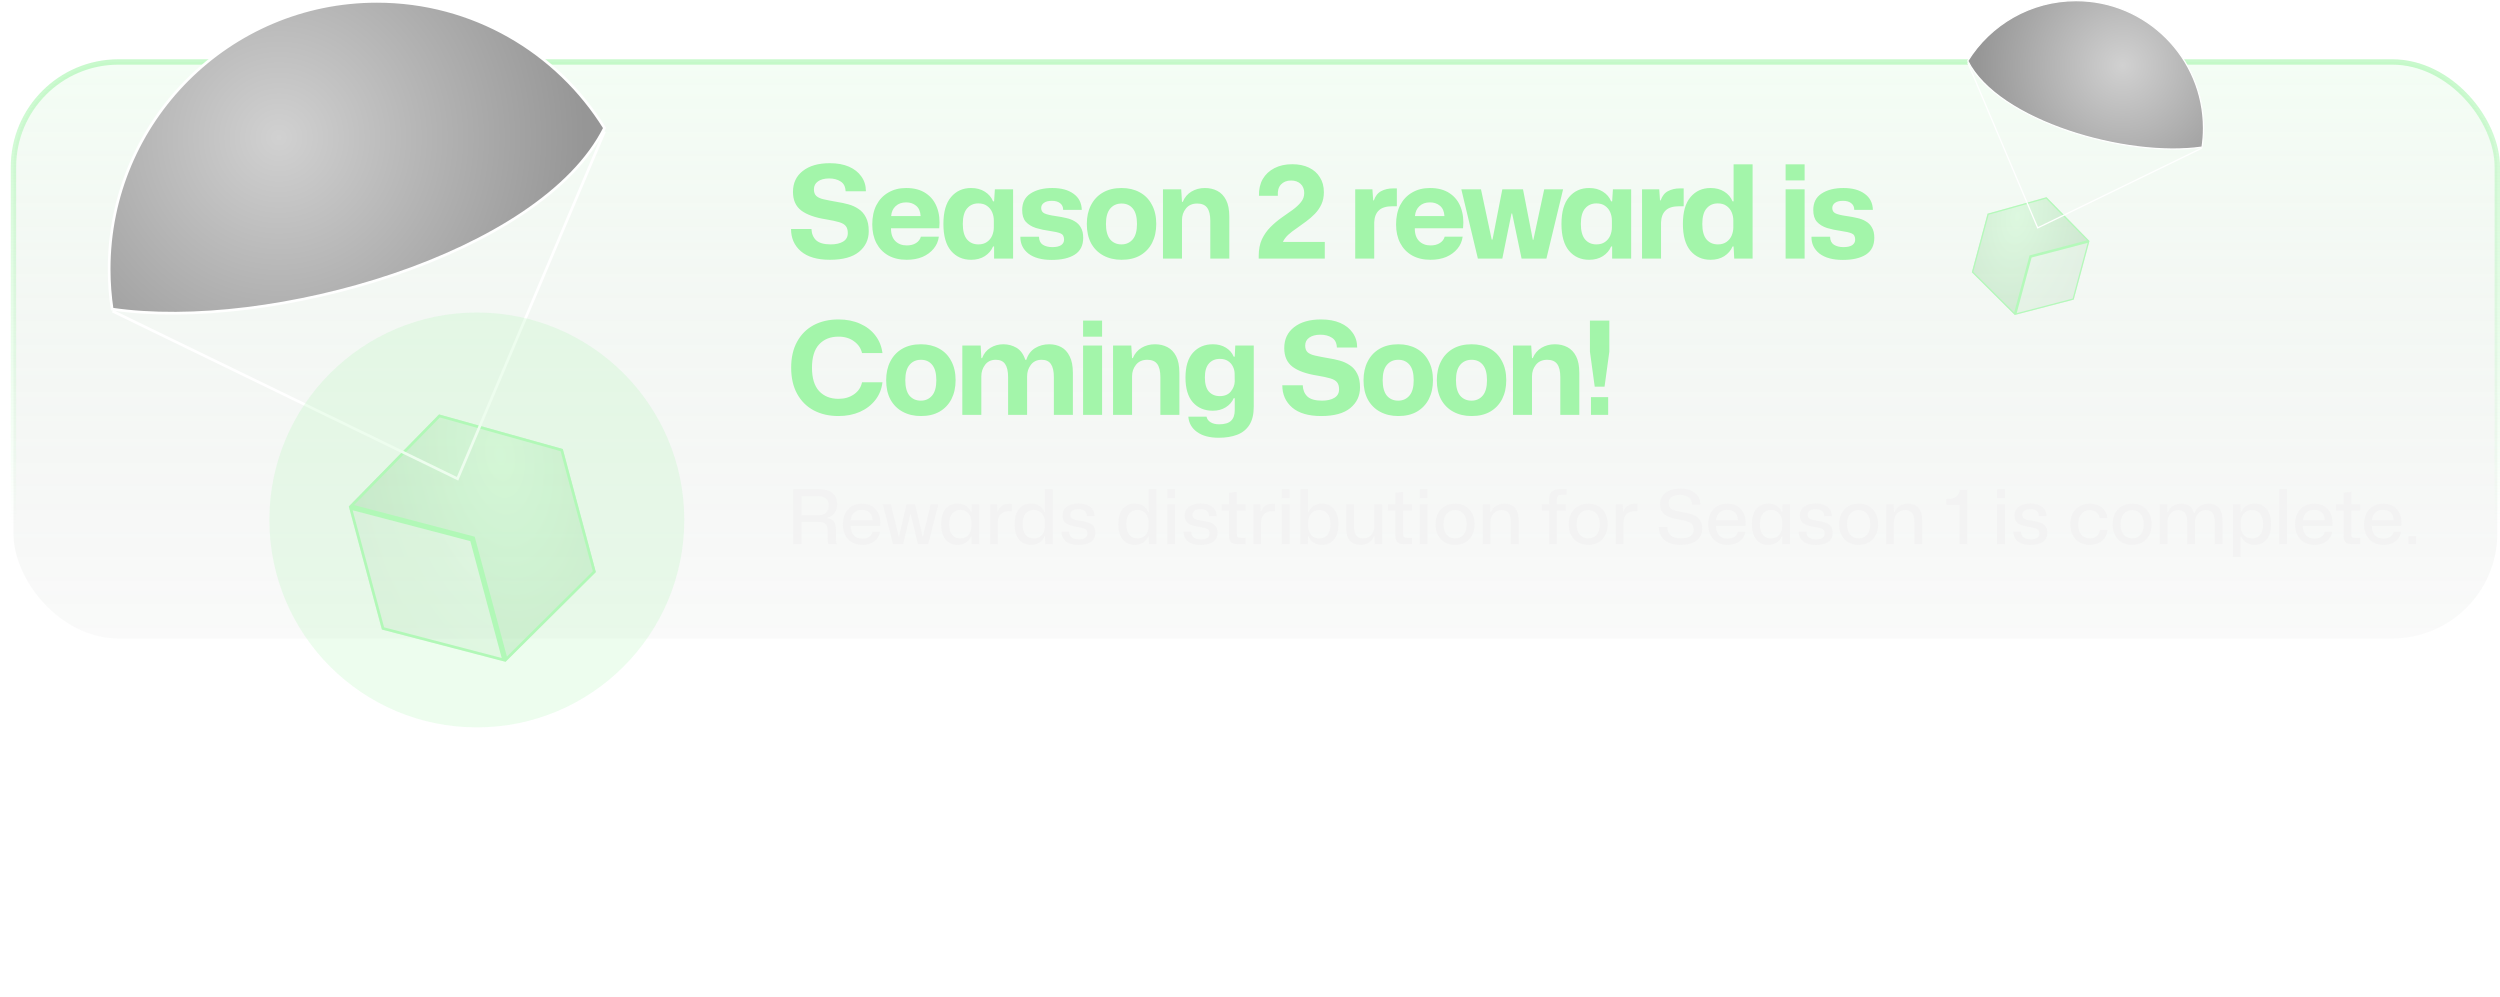 <svg width="464" height="185" viewBox="0 0 464 185" fill="none" xmlns="http://www.w3.org/2000/svg">
<rect opacity="0.6" x="2.5" y="11.5" width="461" height="107" rx="19.5" fill="url(#paint0_linear_29425_2972)" fill-opacity="0.2" stroke="url(#paint1_linear_29425_2972)"/>
<path d="M20.258 49.948C20.258 52.47 20.446 54.948 20.809 57.37C35.412 59.525 55.309 57.016 73.044 51.01C81.946 47.995 90.294 44.102 97.146 39.484C103.953 34.896 109.27 29.603 112.2 23.757C103.433 9.645 87.791 0.25 69.956 0.25C42.509 0.25 20.258 22.5 20.258 49.948Z" fill="url(#paint2_radial_29425_2972)" stroke="white" stroke-width="0.5"/>
<path fill-rule="evenodd" clip-rule="evenodd" d="M104.451 83.339L110.586 106.175L93.823 122.827L87.697 100.021L64.747 94.006L81.49 76.919L104.451 83.339Z" fill="url(#paint3_radial_29425_2972)" fill-opacity="0.27"/>
<path d="M70.882 116.842L64.747 94.006L87.697 100.021L93.823 122.827L70.882 116.842Z" fill="url(#paint4_radial_29425_2972)" fill-opacity="0.12"/>
<path d="M81.565 77.2L65.227 93.873L87.76 99.779L87.9 99.816L87.938 99.956L93.953 122.346L110.307 106.1L104.247 83.541L81.565 77.2ZM71.086 116.637L93.471 122.476L87.493 100.226L65.1 94.357L71.086 116.637Z" stroke="#B4F9BA" stroke-width="0.5"/>
<path d="M112.215 24.391L84.922 88.858L20.883 57.744" stroke="white" stroke-width="0.5"/>
<path d="M154.04 48.216C151.672 48.216 149.872 47.688 148.64 46.632C147.424 45.576 146.816 44.2 146.816 42.504H150.608C150.64 43.368 150.928 44.064 151.472 44.592C152.032 45.104 152.936 45.36 154.184 45.36C155.144 45.36 155.912 45.184 156.488 44.832C157.064 44.48 157.352 43.96 157.352 43.272C157.352 42.712 157.232 42.28 156.992 41.976C156.752 41.656 156.336 41.408 155.744 41.232C155.152 41.056 154.328 40.88 153.272 40.704C151.256 40.384 149.736 39.84 148.712 39.072C147.688 38.288 147.176 37.136 147.176 35.616C147.176 33.968 147.784 32.672 149 31.728C150.216 30.768 151.888 30.288 154.016 30.288C155.392 30.288 156.576 30.504 157.568 30.936C158.56 31.368 159.328 31.976 159.872 32.76C160.432 33.544 160.712 34.456 160.712 35.496H156.944C156.912 34.648 156.6 34.04 156.008 33.672C155.432 33.304 154.728 33.12 153.896 33.12C153.016 33.12 152.32 33.304 151.808 33.672C151.312 34.024 151.064 34.512 151.064 35.136C151.064 35.68 151.208 36.088 151.496 36.36C151.784 36.632 152.232 36.84 152.84 36.984C153.464 37.128 154.28 37.288 155.288 37.464C156.024 37.576 156.744 37.728 157.448 37.92C158.152 38.112 158.784 38.4 159.344 38.784C159.92 39.152 160.376 39.672 160.712 40.344C161.064 41 161.24 41.856 161.24 42.912C161.24 44.48 160.632 45.76 159.416 46.752C158.216 47.728 156.424 48.216 154.04 48.216ZM168.3 48.216C166.956 48.216 165.804 47.944 164.844 47.4C163.9 46.856 163.172 46.096 162.66 45.12C162.148 44.128 161.892 42.976 161.892 41.664C161.892 40.272 162.148 39.072 162.66 38.064C163.188 37.056 163.924 36.28 164.868 35.736C165.812 35.176 166.916 34.896 168.18 34.896C169.668 34.896 170.892 35.224 171.852 35.88C172.812 36.52 173.5 37.408 173.916 38.544C174.332 39.664 174.468 40.936 174.324 42.36H165.372C165.356 43.384 165.62 44.176 166.164 44.736C166.708 45.28 167.42 45.552 168.3 45.552C168.972 45.552 169.54 45.408 170.004 45.12C170.484 44.816 170.788 44.416 170.916 43.92H174.252C174.14 44.784 173.812 45.536 173.268 46.176C172.74 46.816 172.052 47.32 171.204 47.688C170.356 48.04 169.388 48.216 168.3 48.216ZM168.18 37.56C167.38 37.56 166.732 37.792 166.236 38.256C165.74 38.704 165.46 39.32 165.396 40.104H170.868C170.82 39.24 170.54 38.6 170.028 38.184C169.532 37.768 168.916 37.56 168.18 37.56ZM180.232 48.216C178.696 48.216 177.456 47.664 176.512 46.56C175.568 45.44 175.096 43.776 175.096 41.568C175.096 39.344 175.568 37.68 176.512 36.576C177.456 35.456 178.696 34.896 180.232 34.896C181.224 34.896 182.072 35.12 182.776 35.568C183.496 36.016 184.008 36.616 184.312 37.368H184.504L184.648 35.136H188.032V48H184.504V45.744H184.312C184.008 46.48 183.496 47.08 182.776 47.544C182.072 47.992 181.224 48.216 180.232 48.216ZM181.576 45.36C182.232 45.36 182.768 45.208 183.184 44.904C183.616 44.6 183.936 44.208 184.144 43.728C184.352 43.232 184.456 42.712 184.456 42.168V40.944C184.456 40.384 184.352 39.864 184.144 39.384C183.936 38.904 183.616 38.512 183.184 38.208C182.768 37.904 182.232 37.752 181.576 37.752C180.712 37.752 180.016 38.064 179.488 38.688C178.96 39.296 178.696 40.256 178.696 41.568C178.696 42.864 178.96 43.824 179.488 44.448C180.016 45.056 180.712 45.36 181.576 45.36ZM195.211 48.24C193.339 48.24 191.891 47.848 190.867 47.064C189.859 46.264 189.363 45.224 189.379 43.944H192.835C192.851 44.632 193.091 45.128 193.555 45.432C194.035 45.72 194.619 45.864 195.307 45.864C196.027 45.864 196.571 45.744 196.939 45.504C197.307 45.248 197.491 44.904 197.491 44.472C197.491 43.88 197.275 43.496 196.843 43.32C196.427 43.144 195.763 42.992 194.851 42.864C193.907 42.736 193.043 42.552 192.259 42.312C191.475 42.056 190.851 41.672 190.387 41.16C189.939 40.648 189.715 39.92 189.715 38.976C189.715 37.616 190.227 36.6 191.251 35.928C192.291 35.24 193.651 34.896 195.331 34.896C196.979 34.896 198.291 35.256 199.267 35.976C200.243 36.68 200.747 37.672 200.779 38.952H197.323C197.323 38.408 197.131 37.992 196.747 37.704C196.379 37.416 195.875 37.272 195.235 37.272C194.579 37.272 194.083 37.4 193.747 37.656C193.411 37.896 193.243 38.216 193.243 38.616C193.243 39.096 193.459 39.432 193.891 39.624C194.323 39.816 195.011 39.976 195.955 40.104C196.627 40.2 197.267 40.32 197.875 40.464C198.483 40.592 199.019 40.8 199.483 41.088C199.963 41.36 200.339 41.744 200.611 42.24C200.899 42.72 201.043 43.352 201.043 44.136C201.043 45.544 200.523 46.584 199.483 47.256C198.443 47.912 197.019 48.24 195.211 48.24ZM208.169 48.216C206.889 48.216 205.761 47.952 204.785 47.424C203.809 46.896 203.049 46.136 202.505 45.144C201.977 44.152 201.713 42.96 201.713 41.568C201.713 40.24 201.969 39.08 202.481 38.088C202.993 37.08 203.729 36.296 204.689 35.736C205.649 35.176 206.809 34.896 208.169 34.896C209.449 34.896 210.569 35.16 211.529 35.688C212.505 36.216 213.257 36.984 213.785 37.992C214.329 38.984 214.601 40.176 214.601 41.568C214.601 42.896 214.345 44.064 213.833 45.072C213.321 46.064 212.585 46.84 211.625 47.4C210.681 47.944 209.529 48.216 208.169 48.216ZM208.145 45.36C209.009 45.36 209.705 45.048 210.233 44.424C210.761 43.8 211.025 42.848 211.025 41.568C211.025 40.288 210.769 39.336 210.257 38.712C209.745 38.088 209.049 37.776 208.169 37.776C207.289 37.776 206.585 38.088 206.057 38.712C205.529 39.336 205.265 40.288 205.265 41.568C205.265 42.832 205.521 43.784 206.033 44.424C206.561 45.048 207.265 45.36 208.145 45.36ZM215.848 48V35.136H219.232L219.376 37.464H219.52C219.872 36.616 220.416 35.976 221.152 35.544C221.888 35.112 222.712 34.896 223.624 34.896C224.488 34.896 225.256 35.072 225.928 35.424C226.616 35.776 227.16 36.344 227.56 37.128C227.96 37.896 228.16 38.928 228.16 40.224V48H224.632V40.992C224.632 39.904 224.44 39.096 224.056 38.568C223.672 38.04 223.056 37.776 222.208 37.776C221.296 37.776 220.592 38.088 220.096 38.712C219.616 39.32 219.376 40.032 219.376 40.848V48H215.848ZM233.616 48V47.496C233.616 46.296 233.816 45.264 234.216 44.4C234.632 43.536 235.16 42.784 235.8 42.144C236.44 41.504 237.12 40.928 237.84 40.416C238.56 39.904 239.24 39.424 239.88 38.976C240.52 38.512 241.04 38.032 241.44 37.536C241.856 37.04 242.064 36.472 242.064 35.832C242.064 35.112 241.84 34.544 241.392 34.128C240.944 33.712 240.352 33.504 239.616 33.504C238.832 33.504 238.208 33.752 237.744 34.248C237.296 34.728 237.104 35.424 237.168 36.336H233.664C233.632 35.152 233.864 34.12 234.36 33.24C234.872 32.36 235.6 31.68 236.544 31.2C237.488 30.72 238.584 30.48 239.832 30.48C241.016 30.48 242.048 30.688 242.928 31.104C243.808 31.52 244.488 32.12 244.968 32.904C245.464 33.672 245.712 34.592 245.712 35.664C245.712 36.512 245.56 37.264 245.256 37.92C244.952 38.576 244.544 39.168 244.032 39.696C243.536 40.208 242.992 40.68 242.4 41.112C241.824 41.544 241.248 41.96 240.672 42.36C240.096 42.744 239.576 43.144 239.112 43.56C238.664 43.976 238.328 44.424 238.104 44.904H245.88V48H233.616ZM251.528 48V35.136H254.72L254.864 37.2H254.984C255.272 36.368 255.728 35.792 256.352 35.472C256.992 35.136 257.72 34.968 258.536 34.968H259.256V38.28H258.464C257.28 38.28 256.424 38.544 255.896 39.072C255.368 39.584 255.088 40.32 255.056 41.28V48H251.528ZM265.519 48.216C264.175 48.216 263.023 47.944 262.063 47.4C261.119 46.856 260.391 46.096 259.879 45.12C259.367 44.128 259.111 42.976 259.111 41.664C259.111 40.272 259.367 39.072 259.879 38.064C260.407 37.056 261.143 36.28 262.087 35.736C263.031 35.176 264.135 34.896 265.399 34.896C266.887 34.896 268.111 35.224 269.071 35.88C270.031 36.52 270.719 37.408 271.135 38.544C271.551 39.664 271.687 40.936 271.543 42.36H262.591C262.575 43.384 262.839 44.176 263.383 44.736C263.927 45.28 264.639 45.552 265.519 45.552C266.191 45.552 266.759 45.408 267.223 45.12C267.703 44.816 268.007 44.416 268.135 43.92H271.471C271.359 44.784 271.031 45.536 270.487 46.176C269.959 46.816 269.271 47.32 268.423 47.688C267.575 48.04 266.607 48.216 265.519 48.216ZM265.399 37.56C264.599 37.56 263.951 37.792 263.455 38.256C262.959 38.704 262.679 39.32 262.615 40.104H268.087C268.039 39.24 267.759 38.6 267.247 38.184C266.751 37.768 266.135 37.56 265.399 37.56ZM274.294 48L271.222 35.136H274.87L276.862 44.472H277.006L278.83 35.136H282.67L284.494 44.52H284.59L286.606 35.136H290.11L287.014 48H282.406L280.654 39.624H280.534L278.83 48H274.294ZM294.943 48.216C293.407 48.216 292.167 47.664 291.223 46.56C290.279 45.44 289.807 43.776 289.807 41.568C289.807 39.344 290.279 37.68 291.223 36.576C292.167 35.456 293.407 34.896 294.943 34.896C295.935 34.896 296.783 35.12 297.487 35.568C298.207 36.016 298.719 36.616 299.023 37.368H299.215L299.359 35.136H302.743V48H299.215V45.744H299.023C298.719 46.48 298.207 47.08 297.487 47.544C296.783 47.992 295.935 48.216 294.943 48.216ZM296.287 45.36C296.943 45.36 297.479 45.208 297.895 44.904C298.327 44.6 298.647 44.208 298.855 43.728C299.063 43.232 299.167 42.712 299.167 42.168V40.944C299.167 40.384 299.063 39.864 298.855 39.384C298.647 38.904 298.327 38.512 297.895 38.208C297.479 37.904 296.943 37.752 296.287 37.752C295.423 37.752 294.727 38.064 294.199 38.688C293.671 39.296 293.407 40.256 293.407 41.568C293.407 42.864 293.671 43.824 294.199 44.448C294.727 45.056 295.423 45.36 296.287 45.36ZM304.762 48V35.136H307.954L308.098 37.2H308.218C308.506 36.368 308.962 35.792 309.586 35.472C310.226 35.136 310.954 34.968 311.77 34.968H312.49V38.28H311.698C310.514 38.28 309.658 38.544 309.13 39.072C308.602 39.584 308.322 40.32 308.29 41.28V48H304.762ZM317.482 48.216C315.946 48.216 314.706 47.664 313.762 46.56C312.818 45.44 312.346 43.776 312.346 41.568C312.346 39.344 312.818 37.68 313.762 36.576C314.706 35.456 315.946 34.896 317.482 34.896C318.474 34.896 319.322 35.12 320.026 35.568C320.746 36.016 321.258 36.616 321.562 37.368H321.754V30.504H325.282V48H321.874L321.754 45.744H321.562C321.258 46.48 320.746 47.08 320.026 47.544C319.322 47.992 318.474 48.216 317.482 48.216ZM318.826 45.36C319.482 45.36 320.018 45.208 320.434 44.904C320.866 44.6 321.186 44.208 321.394 43.728C321.602 43.232 321.706 42.712 321.706 42.168V40.944C321.706 40.384 321.602 39.864 321.394 39.384C321.186 38.904 320.866 38.512 320.434 38.208C320.018 37.904 319.482 37.752 318.826 37.752C317.962 37.752 317.266 38.064 316.738 38.688C316.21 39.296 315.946 40.256 315.946 41.568C315.946 42.864 316.21 43.824 316.738 44.448C317.266 45.056 317.962 45.36 318.826 45.36ZM331.41 33.48V30.504H334.938V33.48H331.41ZM331.41 48V35.136H334.938V48H331.41ZM342.039 48.24C340.167 48.24 338.719 47.848 337.695 47.064C336.687 46.264 336.191 45.224 336.207 43.944H339.663C339.679 44.632 339.919 45.128 340.383 45.432C340.863 45.72 341.447 45.864 342.135 45.864C342.855 45.864 343.399 45.744 343.767 45.504C344.135 45.248 344.319 44.904 344.319 44.472C344.319 43.88 344.103 43.496 343.671 43.32C343.255 43.144 342.591 42.992 341.679 42.864C340.735 42.736 339.871 42.552 339.087 42.312C338.303 42.056 337.679 41.672 337.215 41.16C336.767 40.648 336.543 39.92 336.543 38.976C336.543 37.616 337.055 36.6 338.079 35.928C339.119 35.24 340.479 34.896 342.159 34.896C343.807 34.896 345.119 35.256 346.095 35.976C347.071 36.68 347.575 37.672 347.607 38.952H344.151C344.151 38.408 343.959 37.992 343.575 37.704C343.207 37.416 342.703 37.272 342.063 37.272C341.407 37.272 340.911 37.4 340.575 37.656C340.239 37.896 340.071 38.216 340.071 38.616C340.071 39.096 340.287 39.432 340.719 39.624C341.151 39.816 341.839 39.976 342.783 40.104C343.455 40.2 344.095 40.32 344.703 40.464C345.311 40.592 345.847 40.8 346.311 41.088C346.791 41.36 347.167 41.744 347.439 42.24C347.727 42.72 347.871 43.352 347.871 44.136C347.871 45.544 347.351 46.584 346.311 47.256C345.271 47.912 343.847 48.24 342.039 48.24ZM155.624 77.216C153.88 77.216 152.344 76.864 151.016 76.16C149.704 75.456 148.68 74.432 147.944 73.088C147.208 71.744 146.84 70.128 146.84 68.24C146.84 66.352 147.208 64.744 147.944 63.416C148.68 62.072 149.704 61.048 151.016 60.344C152.344 59.64 153.88 59.288 155.624 59.288C157.128 59.288 158.464 59.552 159.632 60.08C160.8 60.592 161.744 61.32 162.464 62.264C163.184 63.192 163.624 64.28 163.784 65.528H159.992C159.784 64.632 159.288 63.904 158.504 63.344C157.736 62.768 156.776 62.48 155.624 62.48C154.12 62.48 152.92 62.96 152.024 63.92C151.144 64.88 150.704 66.32 150.704 68.24C150.704 70.176 151.144 71.624 152.024 72.584C152.92 73.544 154.12 74.024 155.624 74.024C156.744 74.024 157.704 73.744 158.504 73.184C159.304 72.624 159.8 71.88 159.992 70.952H163.784C163.64 72.2 163.2 73.296 162.464 74.24C161.728 75.184 160.768 75.92 159.584 76.448C158.416 76.96 157.096 77.216 155.624 77.216ZM170.927 77.216C169.647 77.216 168.519 76.952 167.543 76.424C166.567 75.896 165.807 75.136 165.263 74.144C164.735 73.152 164.471 71.96 164.471 70.568C164.471 69.24 164.727 68.08 165.239 67.088C165.751 66.08 166.487 65.296 167.447 64.736C168.407 64.176 169.567 63.896 170.927 63.896C172.207 63.896 173.327 64.16 174.287 64.688C175.263 65.216 176.015 65.984 176.543 66.992C177.087 67.984 177.359 69.176 177.359 70.568C177.359 71.896 177.103 73.064 176.591 74.072C176.079 75.064 175.343 75.84 174.383 76.4C173.439 76.944 172.287 77.216 170.927 77.216ZM170.903 74.36C171.767 74.36 172.463 74.048 172.991 73.424C173.519 72.8 173.783 71.848 173.783 70.568C173.783 69.288 173.527 68.336 173.015 67.712C172.503 67.088 171.807 66.776 170.927 66.776C170.047 66.776 169.343 67.088 168.815 67.712C168.287 68.336 168.023 69.288 168.023 70.568C168.023 71.832 168.279 72.784 168.791 73.424C169.319 74.048 170.023 74.36 170.903 74.36ZM178.606 77V64.136H182.014L182.134 66.464H182.278C182.598 65.616 183.118 64.976 183.838 64.544C184.558 64.112 185.35 63.896 186.214 63.896C187.11 63.896 187.926 64.112 188.662 64.544C189.398 64.976 189.942 65.72 190.294 66.776H190.486C190.79 65.816 191.326 65.096 192.094 64.616C192.878 64.136 193.758 63.896 194.734 63.896C195.566 63.896 196.31 64.072 196.966 64.424C197.622 64.776 198.142 65.344 198.526 66.128C198.926 66.896 199.126 67.928 199.126 69.224V77H195.598V69.992C195.598 68.904 195.414 68.096 195.046 67.568C194.694 67.04 194.118 66.776 193.318 66.776C192.47 66.776 191.806 67.088 191.326 67.712C190.862 68.32 190.63 69.032 190.63 69.848V77H187.102V69.992C187.102 68.904 186.918 68.096 186.55 67.568C186.198 67.04 185.622 66.776 184.822 66.776C183.958 66.776 183.294 67.088 182.83 67.712C182.366 68.32 182.134 69.032 182.134 69.848V77H178.606ZM201.02 62.48V59.504H204.548V62.48H201.02ZM201.02 77V64.136H204.548V77H201.02ZM206.582 77V64.136H209.966L210.11 66.464H210.254C210.606 65.616 211.15 64.976 211.886 64.544C212.622 64.112 213.446 63.896 214.358 63.896C215.222 63.896 215.99 64.072 216.662 64.424C217.35 64.776 217.894 65.344 218.294 66.128C218.694 66.896 218.894 67.928 218.894 69.224V77H215.366V69.992C215.366 68.904 215.174 68.096 214.79 67.568C214.406 67.04 213.79 66.776 212.942 66.776C212.03 66.776 211.326 67.088 210.83 67.712C210.35 68.32 210.11 69.032 210.11 69.848V77H206.582ZM226.193 81.248C224.497 81.248 223.153 80.888 222.161 80.168C221.185 79.464 220.649 78.52 220.553 77.336H223.937C224.017 77.768 224.265 78.112 224.681 78.368C225.097 78.624 225.625 78.752 226.265 78.752C227.305 78.752 228.049 78.528 228.497 78.08C228.945 77.648 229.169 76.992 229.169 76.112V73.904H228.977C228.689 74.592 228.201 75.152 227.513 75.584C226.825 76.016 226.017 76.232 225.089 76.232C223.553 76.232 222.321 75.712 221.393 74.672C220.481 73.632 220.025 72.096 220.025 70.064C220.025 68.032 220.489 66.496 221.417 65.456C222.361 64.416 223.593 63.896 225.113 63.896C226.041 63.896 226.841 64.104 227.513 64.52C228.201 64.936 228.689 65.496 228.977 66.2H229.169L229.265 64.136H232.697V75.464C232.697 76.888 232.425 78.024 231.881 78.872C231.337 79.72 230.577 80.328 229.601 80.696C228.625 81.064 227.489 81.248 226.193 81.248ZM226.385 73.52C227.281 73.52 227.961 73.24 228.425 72.68C228.889 72.12 229.137 71.496 229.169 70.808L229.145 69.272C229.129 68.824 229.017 68.4 228.809 68C228.601 67.584 228.297 67.248 227.897 66.992C227.497 66.736 227.001 66.608 226.409 66.608C225.561 66.608 224.881 66.896 224.369 67.472C223.873 68.032 223.625 68.896 223.625 70.064C223.625 71.232 223.873 72.104 224.369 72.68C224.881 73.24 225.553 73.52 226.385 73.52ZM245.22 77.216C242.852 77.216 241.052 76.688 239.82 75.632C238.604 74.576 237.996 73.2 237.996 71.504H241.788C241.82 72.368 242.108 73.064 242.652 73.592C243.212 74.104 244.116 74.36 245.364 74.36C246.324 74.36 247.092 74.184 247.668 73.832C248.244 73.48 248.532 72.96 248.532 72.272C248.532 71.712 248.412 71.28 248.172 70.976C247.932 70.656 247.516 70.408 246.924 70.232C246.332 70.056 245.508 69.88 244.452 69.704C242.436 69.384 240.916 68.84 239.892 68.072C238.868 67.288 238.356 66.136 238.356 64.616C238.356 62.968 238.964 61.672 240.18 60.728C241.396 59.768 243.068 59.288 245.196 59.288C246.572 59.288 247.756 59.504 248.748 59.936C249.74 60.368 250.508 60.976 251.052 61.76C251.612 62.544 251.892 63.456 251.892 64.496H248.124C248.092 63.648 247.78 63.04 247.188 62.672C246.612 62.304 245.908 62.12 245.076 62.12C244.196 62.12 243.5 62.304 242.988 62.672C242.492 63.024 242.244 63.512 242.244 64.136C242.244 64.68 242.388 65.088 242.676 65.36C242.964 65.632 243.412 65.84 244.02 65.984C244.644 66.128 245.46 66.288 246.468 66.464C247.204 66.576 247.924 66.728 248.628 66.92C249.332 67.112 249.964 67.4 250.524 67.784C251.1 68.152 251.556 68.672 251.892 69.344C252.244 70 252.42 70.856 252.42 71.912C252.42 73.48 251.812 74.76 250.596 75.752C249.396 76.728 247.604 77.216 245.22 77.216ZM259.528 77.216C258.248 77.216 257.12 76.952 256.144 76.424C255.168 75.896 254.408 75.136 253.864 74.144C253.336 73.152 253.072 71.96 253.072 70.568C253.072 69.24 253.328 68.08 253.84 67.088C254.352 66.08 255.088 65.296 256.048 64.736C257.008 64.176 258.168 63.896 259.528 63.896C260.808 63.896 261.928 64.16 262.888 64.688C263.864 65.216 264.616 65.984 265.144 66.992C265.688 67.984 265.96 69.176 265.96 70.568C265.96 71.896 265.704 73.064 265.192 74.072C264.68 75.064 263.944 75.84 262.984 76.4C262.04 76.944 260.888 77.216 259.528 77.216ZM259.504 74.36C260.368 74.36 261.064 74.048 261.592 73.424C262.12 72.8 262.384 71.848 262.384 70.568C262.384 69.288 262.128 68.336 261.616 67.712C261.104 67.088 260.408 66.776 259.528 66.776C258.648 66.776 257.944 67.088 257.416 67.712C256.888 68.336 256.624 69.288 256.624 70.568C256.624 71.832 256.88 72.784 257.392 73.424C257.92 74.048 258.624 74.36 259.504 74.36ZM273.13 77.216C271.85 77.216 270.722 76.952 269.746 76.424C268.77 75.896 268.01 75.136 267.466 74.144C266.938 73.152 266.674 71.96 266.674 70.568C266.674 69.24 266.93 68.08 267.442 67.088C267.954 66.08 268.69 65.296 269.65 64.736C270.61 64.176 271.77 63.896 273.13 63.896C274.41 63.896 275.53 64.16 276.49 64.688C277.466 65.216 278.218 65.984 278.746 66.992C279.29 67.984 279.562 69.176 279.562 70.568C279.562 71.896 279.306 73.064 278.794 74.072C278.282 75.064 277.546 75.84 276.586 76.4C275.642 76.944 274.49 77.216 273.13 77.216ZM273.106 74.36C273.97 74.36 274.666 74.048 275.194 73.424C275.722 72.8 275.986 71.848 275.986 70.568C275.986 69.288 275.73 68.336 275.218 67.712C274.706 67.088 274.01 66.776 273.13 66.776C272.25 66.776 271.546 67.088 271.018 67.712C270.49 68.336 270.226 69.288 270.226 70.568C270.226 71.832 270.482 72.784 270.994 73.424C271.522 74.048 272.226 74.36 273.106 74.36ZM280.809 77V64.136H284.193L284.337 66.464H284.481C284.833 65.616 285.377 64.976 286.113 64.544C286.849 64.112 287.673 63.896 288.585 63.896C289.449 63.896 290.217 64.072 290.889 64.424C291.577 64.776 292.121 65.344 292.521 66.128C292.921 66.896 293.121 67.928 293.121 69.224V77H289.593V69.992C289.593 68.904 289.401 68.096 289.017 67.568C288.633 67.04 288.017 66.776 287.169 66.776C286.257 66.776 285.553 67.088 285.057 67.712C284.577 68.32 284.337 69.032 284.337 69.848V77H280.809ZM295.98 71.768L295.092 65.264V59.504H298.692V65.264L297.804 71.768H295.98ZM295.284 77V73.712H298.476V77H295.284Z" fill="#A3F5AA"/>
<path d="M147.232 101V90.794H151.992C153.112 90.794 153.957 91.037 154.526 91.522C155.095 92.007 155.38 92.703 155.38 93.608C155.38 94.224 155.221 94.751 154.904 95.19C154.596 95.619 154.153 95.913 153.574 96.072V96.17C154.125 96.263 154.521 96.478 154.764 96.814C155.016 97.15 155.142 97.607 155.142 98.186V99.894C155.142 100.071 155.147 100.253 155.156 100.44C155.175 100.627 155.226 100.813 155.31 101H153.77C153.705 100.869 153.663 100.706 153.644 100.51C153.625 100.314 153.616 100.099 153.616 99.866V98.452C153.616 97.929 153.49 97.537 153.238 97.276C152.995 97.005 152.515 96.87 151.796 96.87H148.758V101H147.232ZM148.758 95.638H151.782C152.51 95.638 153.028 95.465 153.336 95.12C153.653 94.775 153.812 94.336 153.812 93.804C153.812 93.197 153.625 92.759 153.252 92.488C152.879 92.217 152.389 92.082 151.782 92.082H148.758V95.638ZM160.027 101.126C159.29 101.126 158.651 100.967 158.109 100.65C157.577 100.333 157.167 99.889 156.877 99.32C156.588 98.751 156.443 98.088 156.443 97.332C156.443 96.548 156.583 95.871 156.863 95.302C157.153 94.723 157.563 94.275 158.095 93.958C158.627 93.641 159.253 93.482 159.971 93.482C160.783 93.482 161.451 93.664 161.973 94.028C162.505 94.383 162.888 94.873 163.121 95.498C163.355 96.114 163.434 96.809 163.359 97.584H157.871C157.89 98.349 158.091 98.942 158.473 99.362C158.865 99.773 159.383 99.978 160.027 99.978C160.522 99.978 160.942 99.866 161.287 99.642C161.633 99.409 161.852 99.101 161.945 98.718H163.317C163.252 99.203 163.07 99.628 162.771 99.992C162.473 100.347 162.085 100.627 161.609 100.832C161.143 101.028 160.615 101.126 160.027 101.126ZM159.957 94.616C159.379 94.616 158.903 94.789 158.529 95.134C158.165 95.479 157.955 95.955 157.899 96.562H161.945C161.927 95.881 161.726 95.386 161.343 95.078C160.97 94.77 160.508 94.616 159.957 94.616ZM165.747 101L163.857 93.594H165.341L166.797 99.558H166.867L168.239 93.594H169.835L171.249 99.572H171.291L172.747 93.594H174.161L172.271 101H170.381L169.009 95.428H168.953L167.623 101H165.747ZM177.706 101.126C176.8 101.126 176.068 100.799 175.508 100.146C174.957 99.483 174.682 98.531 174.682 97.29C174.682 96.049 174.957 95.101 175.508 94.448C176.068 93.795 176.8 93.468 177.706 93.468C178.331 93.468 178.863 93.613 179.302 93.902C179.74 94.191 180.048 94.574 180.226 95.05H180.31L180.366 93.594H181.752V101H180.31V99.53H180.226C180.048 100.006 179.74 100.393 179.302 100.692C178.863 100.981 178.331 101.126 177.706 101.126ZM178.21 99.936C178.667 99.936 179.05 99.833 179.358 99.628C179.666 99.413 179.899 99.138 180.058 98.802C180.216 98.457 180.296 98.093 180.296 97.71V96.87C180.296 96.487 180.216 96.128 180.058 95.792C179.899 95.456 179.666 95.181 179.358 94.966C179.05 94.751 178.667 94.644 178.21 94.644C177.594 94.644 177.099 94.868 176.726 95.316C176.352 95.755 176.166 96.413 176.166 97.29C176.166 98.158 176.352 98.816 176.726 99.264C177.099 99.712 177.594 99.936 178.21 99.936ZM183.772 101V93.594H185.06L185.13 94.91H185.2C185.358 94.434 185.634 94.079 186.026 93.846C186.418 93.613 186.856 93.496 187.342 93.496C187.426 93.496 187.5 93.501 187.566 93.51C187.64 93.51 187.71 93.515 187.776 93.524V94.882C187.72 94.873 187.65 94.868 187.566 94.868C187.491 94.868 187.412 94.868 187.328 94.868C186.674 94.868 186.166 95.036 185.802 95.372C185.438 95.699 185.237 96.165 185.2 96.772V101H183.772ZM191.337 101.126C190.431 101.126 189.699 100.799 189.139 100.146C188.588 99.483 188.313 98.531 188.313 97.29C188.313 96.049 188.588 95.101 189.139 94.448C189.699 93.795 190.431 93.468 191.337 93.468C191.962 93.468 192.494 93.613 192.933 93.902C193.371 94.191 193.679 94.574 193.857 95.05H193.941V90.794H195.383V101H193.997L193.941 99.53H193.857C193.679 100.006 193.371 100.393 192.933 100.692C192.494 100.981 191.962 101.126 191.337 101.126ZM191.841 99.936C192.298 99.936 192.681 99.833 192.989 99.628C193.297 99.413 193.53 99.138 193.689 98.802C193.847 98.457 193.927 98.093 193.927 97.71V96.87C193.927 96.487 193.847 96.128 193.689 95.792C193.53 95.456 193.297 95.181 192.989 94.966C192.681 94.751 192.298 94.644 191.841 94.644C191.225 94.644 190.73 94.868 190.357 95.316C189.983 95.755 189.797 96.413 189.797 97.29C189.797 98.158 189.983 98.816 190.357 99.264C190.73 99.712 191.225 99.936 191.841 99.936ZM200.161 101.14C199.143 101.14 198.359 100.916 197.809 100.468C197.267 100.011 196.997 99.413 196.997 98.676H198.425C198.425 99.18 198.593 99.549 198.929 99.782C199.265 100.006 199.689 100.118 200.203 100.118C200.735 100.118 201.136 100.025 201.407 99.838C201.687 99.642 201.827 99.371 201.827 99.026C201.827 98.615 201.687 98.335 201.407 98.186C201.127 98.037 200.674 97.915 200.049 97.822C199.489 97.738 198.994 97.626 198.565 97.486C198.145 97.346 197.813 97.136 197.571 96.856C197.328 96.576 197.207 96.184 197.207 95.68C197.207 94.971 197.477 94.425 198.019 94.042C198.569 93.65 199.293 93.454 200.189 93.454C201.103 93.454 201.822 93.664 202.345 94.084C202.867 94.495 203.133 95.059 203.143 95.778H201.729C201.719 95.33 201.575 95.003 201.295 94.798C201.015 94.583 200.637 94.476 200.161 94.476C199.675 94.476 199.302 94.574 199.041 94.77C198.779 94.966 198.649 95.223 198.649 95.54C198.649 95.904 198.793 96.161 199.083 96.31C199.381 96.459 199.843 96.576 200.469 96.66C200.982 96.725 201.453 96.828 201.883 96.968C202.312 97.099 202.653 97.313 202.905 97.612C203.166 97.901 203.297 98.331 203.297 98.9C203.297 99.656 203.017 100.221 202.457 100.594C201.897 100.958 201.131 101.14 200.161 101.14ZM210.587 101.126C209.681 101.126 208.949 100.799 208.389 100.146C207.838 99.483 207.563 98.531 207.563 97.29C207.563 96.049 207.838 95.101 208.389 94.448C208.949 93.795 209.681 93.468 210.587 93.468C211.212 93.468 211.744 93.613 212.183 93.902C212.621 94.191 212.929 94.574 213.107 95.05H213.191V90.794H214.633V101H213.247L213.191 99.53H213.107C212.929 100.006 212.621 100.393 212.183 100.692C211.744 100.981 211.212 101.126 210.587 101.126ZM211.091 99.936C211.548 99.936 211.931 99.833 212.239 99.628C212.547 99.413 212.78 99.138 212.939 98.802C213.097 98.457 213.177 98.093 213.177 97.71V96.87C213.177 96.487 213.097 96.128 212.939 95.792C212.78 95.456 212.547 95.181 212.239 94.966C211.931 94.751 211.548 94.644 211.091 94.644C210.475 94.644 209.98 94.868 209.607 95.316C209.233 95.755 209.047 96.413 209.047 97.29C209.047 98.158 209.233 98.816 209.607 99.264C209.98 99.712 210.475 99.936 211.091 99.936ZM216.653 92.46V90.794H218.095V92.46H216.653ZM216.653 101V93.594H218.095V101H216.653ZM222.829 101.14C221.811 101.14 221.027 100.916 220.477 100.468C219.935 100.011 219.665 99.413 219.665 98.676H221.093C221.093 99.18 221.261 99.549 221.597 99.782C221.933 100.006 222.357 100.118 222.871 100.118C223.403 100.118 223.804 100.025 224.075 99.838C224.355 99.642 224.495 99.371 224.495 99.026C224.495 98.615 224.355 98.335 224.075 98.186C223.795 98.037 223.342 97.915 222.717 97.822C222.157 97.738 221.662 97.626 221.233 97.486C220.813 97.346 220.481 97.136 220.239 96.856C219.996 96.576 219.875 96.184 219.875 95.68C219.875 94.971 220.145 94.425 220.687 94.042C221.237 93.65 221.961 93.454 222.857 93.454C223.771 93.454 224.49 93.664 225.013 94.084C225.535 94.495 225.801 95.059 225.811 95.778H224.397C224.387 95.33 224.243 95.003 223.963 94.798C223.683 94.583 223.305 94.476 222.829 94.476C222.343 94.476 221.97 94.574 221.709 94.77C221.447 94.966 221.317 95.223 221.317 95.54C221.317 95.904 221.461 96.161 221.751 96.31C222.049 96.459 222.511 96.576 223.137 96.66C223.65 96.725 224.121 96.828 224.551 96.968C224.98 97.099 225.321 97.313 225.573 97.612C225.834 97.901 225.965 98.331 225.965 98.9C225.965 99.656 225.685 100.221 225.125 100.594C224.565 100.958 223.799 101.14 222.829 101.14ZM229.718 101C229.111 101 228.691 100.869 228.458 100.608C228.234 100.337 228.122 99.955 228.122 99.46V94.77H226.722V93.594H228.122V91.452L229.564 91.284V93.594H231.202V94.77H229.564V99.194C229.564 99.437 229.61 99.6 229.704 99.684C229.797 99.768 229.96 99.81 230.194 99.81H231.202V101H229.718ZM232.635 101V93.594H233.923L233.993 94.91H234.063C234.222 94.434 234.497 94.079 234.889 93.846C235.281 93.613 235.72 93.496 236.205 93.496C236.289 93.496 236.364 93.501 236.429 93.51C236.504 93.51 236.574 93.515 236.639 93.524V94.882C236.583 94.873 236.513 94.868 236.429 94.868C236.354 94.868 236.275 94.868 236.191 94.868C235.538 94.868 235.029 95.036 234.665 95.372C234.301 95.699 234.1 96.165 234.063 96.772V101H232.635ZM237.899 92.46V90.794H239.341V92.46H237.899ZM237.899 101V93.594H239.341V101H237.899ZM245.39 101.126C244.765 101.126 244.233 100.981 243.794 100.692C243.355 100.403 243.047 100.02 242.87 99.544H242.786L242.73 101H241.344V90.794H242.786V95.05H242.87C243.047 94.583 243.355 94.205 243.794 93.916C244.233 93.617 244.765 93.468 245.39 93.468C246.295 93.468 247.023 93.799 247.574 94.462C248.134 95.115 248.414 96.063 248.414 97.304C248.414 98.545 248.134 99.493 247.574 100.146C247.023 100.799 246.295 101.126 245.39 101.126ZM244.886 99.936C245.502 99.936 245.997 99.717 246.37 99.278C246.743 98.83 246.93 98.172 246.93 97.304C246.93 96.427 246.743 95.769 246.37 95.33C245.997 94.882 245.502 94.658 244.886 94.658C244.429 94.658 244.046 94.765 243.738 94.98C243.43 95.185 243.197 95.461 243.038 95.806C242.879 96.142 242.8 96.501 242.8 96.884V97.71C242.8 98.093 242.879 98.457 243.038 98.802C243.197 99.138 243.43 99.413 243.738 99.628C244.046 99.833 244.429 99.936 244.886 99.936ZM252.52 101.126C251.68 101.126 251.027 100.879 250.56 100.384C250.093 99.88 249.86 99.138 249.86 98.158V93.594H251.302V97.794C251.302 98.475 251.437 99.003 251.708 99.376C251.979 99.74 252.427 99.922 253.052 99.922C253.659 99.922 254.149 99.707 254.522 99.278C254.895 98.839 255.082 98.279 255.082 97.598V93.594H256.524V101H255.152L255.082 99.502H254.998C254.821 100.015 254.508 100.417 254.06 100.706C253.612 100.986 253.099 101.126 252.52 101.126ZM260.589 101C259.982 101 259.562 100.869 259.329 100.608C259.105 100.337 258.993 99.955 258.993 99.46V94.77H257.593V93.594H258.993V91.452L260.435 91.284V93.594H262.073V94.77H260.435V99.194C260.435 99.437 260.481 99.6 260.575 99.684C260.668 99.768 260.831 99.81 261.065 99.81H262.073V101H260.589ZM263.506 92.46V90.794H264.948V92.46H263.506ZM263.506 101V93.594H264.948V101H263.506ZM270.073 101.126C269.355 101.126 268.72 100.972 268.169 100.664C267.628 100.347 267.203 99.903 266.895 99.334C266.597 98.765 266.447 98.093 266.447 97.318C266.447 96.553 266.592 95.885 266.881 95.316C267.18 94.737 267.6 94.289 268.141 93.972C268.683 93.645 269.327 93.482 270.073 93.482C270.792 93.482 271.422 93.636 271.963 93.944C272.505 94.252 272.925 94.695 273.223 95.274C273.531 95.843 273.685 96.52 273.685 97.304C273.685 98.06 273.536 98.727 273.237 99.306C272.948 99.875 272.533 100.323 271.991 100.65C271.459 100.967 270.82 101.126 270.073 101.126ZM270.073 99.922C270.717 99.922 271.235 99.698 271.627 99.25C272.019 98.793 272.215 98.144 272.215 97.304C272.215 96.473 272.024 95.829 271.641 95.372C271.259 94.905 270.736 94.672 270.073 94.672C269.429 94.672 268.907 94.901 268.505 95.358C268.113 95.806 267.917 96.459 267.917 97.318C267.917 98.139 268.113 98.779 268.505 99.236C268.897 99.693 269.42 99.922 270.073 99.922ZM275.196 101V93.594H276.568L276.624 95.064H276.708C276.922 94.541 277.258 94.149 277.716 93.888C278.173 93.617 278.672 93.482 279.214 93.482C279.718 93.482 280.17 93.585 280.572 93.79C280.973 93.995 281.286 94.327 281.51 94.784C281.743 95.241 281.86 95.848 281.86 96.604V101H280.418V96.898C280.418 96.142 280.278 95.582 279.998 95.218C279.718 94.854 279.284 94.672 278.696 94.672C278.276 94.672 277.907 94.775 277.59 94.98C277.282 95.185 277.044 95.461 276.876 95.806C276.708 96.142 276.624 96.525 276.624 96.954V101H275.196ZM287.528 101V94.77H286.184V93.594H287.528V92.502C287.528 91.942 287.696 91.517 288.032 91.228C288.377 90.939 288.844 90.794 289.432 90.794H290.762V91.844H289.81C289.483 91.844 289.259 91.919 289.138 92.068C289.026 92.208 288.97 92.399 288.97 92.642V93.594H290.608V94.77H288.97V101H287.528ZM294.778 101.126C294.06 101.126 293.425 100.972 292.874 100.664C292.333 100.347 291.908 99.903 291.6 99.334C291.302 98.765 291.152 98.093 291.152 97.318C291.152 96.553 291.297 95.885 291.586 95.316C291.885 94.737 292.305 94.289 292.846 93.972C293.388 93.645 294.032 93.482 294.778 93.482C295.497 93.482 296.127 93.636 296.668 93.944C297.21 94.252 297.63 94.695 297.928 95.274C298.236 95.843 298.39 96.52 298.39 97.304C298.39 98.06 298.241 98.727 297.942 99.306C297.653 99.875 297.238 100.323 296.696 100.65C296.164 100.967 295.525 101.126 294.778 101.126ZM294.778 99.922C295.422 99.922 295.94 99.698 296.332 99.25C296.724 98.793 296.92 98.144 296.92 97.304C296.92 96.473 296.729 95.829 296.346 95.372C295.964 94.905 295.441 94.672 294.778 94.672C294.134 94.672 293.612 94.901 293.21 95.358C292.818 95.806 292.622 96.459 292.622 97.318C292.622 98.139 292.818 98.779 293.21 99.236C293.602 99.693 294.125 99.922 294.778 99.922ZM299.901 101V93.594H301.189L301.259 94.91H301.329C301.487 94.434 301.763 94.079 302.155 93.846C302.547 93.613 302.985 93.496 303.471 93.496C303.555 93.496 303.629 93.501 303.695 93.51C303.769 93.51 303.839 93.515 303.905 93.524V94.882C303.849 94.873 303.779 94.868 303.695 94.868C303.62 94.868 303.541 94.868 303.457 94.868C302.803 94.868 302.295 95.036 301.931 95.372C301.567 95.699 301.366 96.165 301.329 96.772V101H299.901ZM311.935 101.126C311.03 101.126 310.278 100.986 309.681 100.706C309.084 100.426 308.636 100.039 308.337 99.544C308.038 99.04 307.884 98.461 307.875 97.808H309.443C309.462 98.461 309.667 98.979 310.059 99.362C310.46 99.735 311.095 99.922 311.963 99.922C312.682 99.922 313.256 99.791 313.685 99.53C314.124 99.269 314.343 98.867 314.343 98.326C314.343 97.915 314.259 97.593 314.091 97.36C313.923 97.127 313.643 96.945 313.251 96.814C312.859 96.674 312.327 96.548 311.655 96.436C310.871 96.296 310.218 96.119 309.695 95.904C309.172 95.68 308.776 95.386 308.505 95.022C308.244 94.649 308.113 94.173 308.113 93.594C308.113 92.698 308.444 91.989 309.107 91.466C309.779 90.943 310.698 90.682 311.865 90.682C313.032 90.682 313.942 90.957 314.595 91.508C315.258 92.049 315.594 92.768 315.603 93.664H314.049C314.03 93.057 313.816 92.605 313.405 92.306C313.004 92.007 312.472 91.858 311.809 91.858C311.137 91.858 310.614 91.998 310.241 92.278C309.877 92.549 309.695 92.917 309.695 93.384C309.695 93.757 309.784 94.047 309.961 94.252C310.148 94.457 310.442 94.621 310.843 94.742C311.244 94.854 311.772 94.971 312.425 95.092C312.873 95.167 313.307 95.26 313.727 95.372C314.147 95.484 314.52 95.647 314.847 95.862C315.183 96.077 315.444 96.371 315.631 96.744C315.827 97.117 315.925 97.598 315.925 98.186C315.925 99.063 315.584 99.773 314.903 100.314C314.231 100.855 313.242 101.126 311.935 101.126ZM320.631 101.126C319.894 101.126 319.254 100.967 318.713 100.65C318.181 100.333 317.77 99.889 317.481 99.32C317.192 98.751 317.047 98.088 317.047 97.332C317.047 96.548 317.187 95.871 317.467 95.302C317.756 94.723 318.167 94.275 318.699 93.958C319.231 93.641 319.856 93.482 320.575 93.482C321.387 93.482 322.054 93.664 322.577 94.028C323.109 94.383 323.492 94.873 323.725 95.498C323.958 96.114 324.038 96.809 323.963 97.584H318.475C318.494 98.349 318.694 98.942 319.077 99.362C319.469 99.773 319.987 99.978 320.631 99.978C321.126 99.978 321.546 99.866 321.891 99.642C322.236 99.409 322.456 99.101 322.549 98.718H323.921C323.856 99.203 323.674 99.628 323.375 99.992C323.076 100.347 322.689 100.627 322.213 100.832C321.746 101.028 321.219 101.126 320.631 101.126ZM320.561 94.616C319.982 94.616 319.506 94.789 319.133 95.134C318.769 95.479 318.559 95.955 318.503 96.562H322.549C322.53 95.881 322.33 95.386 321.947 95.078C321.574 94.77 321.112 94.616 320.561 94.616ZM328.178 101.126C327.273 101.126 326.54 100.799 325.98 100.146C325.43 99.483 325.154 98.531 325.154 97.29C325.154 96.049 325.43 95.101 325.98 94.448C326.54 93.795 327.273 93.468 328.178 93.468C328.804 93.468 329.336 93.613 329.774 93.902C330.213 94.191 330.521 94.574 330.698 95.05H330.782L330.838 93.594H332.224V101H330.782V99.53H330.698C330.521 100.006 330.213 100.393 329.774 100.692C329.336 100.981 328.804 101.126 328.178 101.126ZM328.682 99.936C329.14 99.936 329.522 99.833 329.83 99.628C330.138 99.413 330.372 99.138 330.53 98.802C330.689 98.457 330.768 98.093 330.768 97.71V96.87C330.768 96.487 330.689 96.128 330.53 95.792C330.372 95.456 330.138 95.181 329.83 94.966C329.522 94.751 329.14 94.644 328.682 94.644C328.066 94.644 327.572 94.868 327.198 95.316C326.825 95.755 326.638 96.413 326.638 97.29C326.638 98.158 326.825 98.816 327.198 99.264C327.572 99.712 328.066 99.936 328.682 99.936ZM337.002 101.14C335.985 101.14 335.201 100.916 334.65 100.468C334.109 100.011 333.838 99.413 333.838 98.676H335.266C335.266 99.18 335.434 99.549 335.77 99.782C336.106 100.006 336.531 100.118 337.044 100.118C337.576 100.118 337.978 100.025 338.248 99.838C338.528 99.642 338.668 99.371 338.668 99.026C338.668 98.615 338.528 98.335 338.248 98.186C337.968 98.037 337.516 97.915 336.89 97.822C336.33 97.738 335.836 97.626 335.406 97.486C334.986 97.346 334.655 97.136 334.412 96.856C334.17 96.576 334.048 96.184 334.048 95.68C334.048 94.971 334.319 94.425 334.86 94.042C335.411 93.65 336.134 93.454 337.03 93.454C337.945 93.454 338.664 93.664 339.186 94.084C339.709 94.495 339.975 95.059 339.984 95.778H338.57C338.561 95.33 338.416 95.003 338.136 94.798C337.856 94.583 337.478 94.476 337.002 94.476C336.517 94.476 336.144 94.574 335.882 94.77C335.621 94.966 335.49 95.223 335.49 95.54C335.49 95.904 335.635 96.161 335.924 96.31C336.223 96.459 336.685 96.576 337.31 96.66C337.824 96.725 338.295 96.828 338.724 96.968C339.154 97.099 339.494 97.313 339.746 97.612C340.008 97.901 340.138 98.331 340.138 98.9C340.138 99.656 339.858 100.221 339.298 100.594C338.738 100.958 337.973 101.14 337.002 101.14ZM344.968 101.126C344.249 101.126 343.615 100.972 343.064 100.664C342.523 100.347 342.098 99.903 341.79 99.334C341.491 98.765 341.342 98.093 341.342 97.318C341.342 96.553 341.487 95.885 341.776 95.316C342.075 94.737 342.495 94.289 343.036 93.972C343.577 93.645 344.221 93.482 344.968 93.482C345.687 93.482 346.317 93.636 346.858 93.944C347.399 94.252 347.819 94.695 348.118 95.274C348.426 95.843 348.58 96.52 348.58 97.304C348.58 98.06 348.431 98.727 348.132 99.306C347.843 99.875 347.427 100.323 346.886 100.65C346.354 100.967 345.715 101.126 344.968 101.126ZM344.968 99.922C345.612 99.922 346.13 99.698 346.522 99.25C346.914 98.793 347.11 98.144 347.11 97.304C347.11 96.473 346.919 95.829 346.536 95.372C346.153 94.905 345.631 94.672 344.968 94.672C344.324 94.672 343.801 94.901 343.4 95.358C343.008 95.806 342.812 96.459 342.812 97.318C342.812 98.139 343.008 98.779 343.4 99.236C343.792 99.693 344.315 99.922 344.968 99.922ZM350.09 101V93.594H351.462L351.518 95.064H351.602C351.817 94.541 352.153 94.149 352.61 93.888C353.067 93.617 353.567 93.482 354.108 93.482C354.612 93.482 355.065 93.585 355.466 93.79C355.867 93.995 356.18 94.327 356.404 94.784C356.637 95.241 356.754 95.848 356.754 96.604V101H355.312V96.898C355.312 96.142 355.172 95.582 354.892 95.218C354.612 94.854 354.178 94.672 353.59 94.672C353.17 94.672 352.801 94.775 352.484 94.98C352.176 95.185 351.938 95.461 351.77 95.806C351.602 96.142 351.518 96.525 351.518 96.954V101H350.09ZM363.682 101V93.692H361.246V92.586H361.638C362.31 92.586 362.814 92.432 363.15 92.124C363.496 91.816 363.692 91.41 363.738 90.906H365.124V101H363.682ZM370.666 92.46V90.794H372.108V92.46H370.666ZM370.666 101V93.594H372.108V101H370.666ZM376.842 101.14C375.825 101.14 375.041 100.916 374.49 100.468C373.949 100.011 373.678 99.413 373.678 98.676H375.106C375.106 99.18 375.274 99.549 375.61 99.782C375.946 100.006 376.371 100.118 376.884 100.118C377.416 100.118 377.818 100.025 378.088 99.838C378.368 99.642 378.508 99.371 378.508 99.026C378.508 98.615 378.368 98.335 378.088 98.186C377.808 98.037 377.356 97.915 376.73 97.822C376.17 97.738 375.676 97.626 375.246 97.486C374.826 97.346 374.495 97.136 374.252 96.856C374.01 96.576 373.888 96.184 373.888 95.68C373.888 94.971 374.159 94.425 374.7 94.042C375.251 93.65 375.974 93.454 376.87 93.454C377.785 93.454 378.504 93.664 379.026 94.084C379.549 94.495 379.815 95.059 379.824 95.778H378.41C378.401 95.33 378.256 95.003 377.976 94.798C377.696 94.583 377.318 94.476 376.842 94.476C376.357 94.476 375.984 94.574 375.722 94.77C375.461 94.966 375.33 95.223 375.33 95.54C375.33 95.904 375.475 96.161 375.764 96.31C376.063 96.459 376.525 96.576 377.15 96.66C377.664 96.725 378.135 96.828 378.564 96.968C378.994 97.099 379.334 97.313 379.586 97.612C379.848 97.901 379.978 98.331 379.978 98.9C379.978 99.656 379.698 100.221 379.138 100.594C378.578 100.958 377.813 101.14 376.842 101.14ZM387.842 101.126C387.124 101.126 386.494 100.967 385.952 100.65C385.411 100.333 384.991 99.889 384.692 99.32C384.394 98.741 384.244 98.069 384.244 97.304C384.244 96.539 384.394 95.871 384.692 95.302C384.991 94.723 385.416 94.275 385.966 93.958C386.517 93.641 387.161 93.482 387.898 93.482C388.496 93.482 389.028 93.594 389.494 93.818C389.97 94.042 390.348 94.355 390.628 94.756C390.918 95.157 391.081 95.624 391.118 96.156H389.718C389.634 95.671 389.42 95.307 389.074 95.064C388.738 94.812 388.332 94.686 387.856 94.686C387.175 94.686 386.648 94.929 386.274 95.414C385.901 95.89 385.714 96.525 385.714 97.318C385.714 98.149 385.906 98.793 386.288 99.25C386.68 99.698 387.198 99.922 387.842 99.922C388.384 99.922 388.822 99.777 389.158 99.488C389.494 99.199 389.69 98.821 389.746 98.354H391.146C391.109 98.914 390.946 99.404 390.656 99.824C390.367 100.235 389.98 100.557 389.494 100.79C389.009 101.014 388.458 101.126 387.842 101.126ZM395.732 101.126C395.013 101.126 394.378 100.972 393.828 100.664C393.286 100.347 392.862 99.903 392.554 99.334C392.255 98.765 392.106 98.093 392.106 97.318C392.106 96.553 392.25 95.885 392.54 95.316C392.838 94.737 393.258 94.289 393.8 93.972C394.341 93.645 394.985 93.482 395.732 93.482C396.45 93.482 397.08 93.636 397.622 93.944C398.163 94.252 398.583 94.695 398.882 95.274C399.19 95.843 399.344 96.52 399.344 97.304C399.344 98.06 399.194 98.727 398.896 99.306C398.606 99.875 398.191 100.323 397.65 100.65C397.118 100.967 396.478 101.126 395.732 101.126ZM395.732 99.922C396.376 99.922 396.894 99.698 397.286 99.25C397.678 98.793 397.874 98.144 397.874 97.304C397.874 96.473 397.682 95.829 397.3 95.372C396.917 94.905 396.394 94.672 395.732 94.672C395.088 94.672 394.565 94.901 394.164 95.358C393.772 95.806 393.576 96.459 393.576 97.318C393.576 98.139 393.772 98.779 394.164 99.236C394.556 99.693 395.078 99.922 395.732 99.922ZM400.854 101V93.594H402.226L402.282 95.064H402.366C402.58 94.541 402.907 94.149 403.346 93.888C403.784 93.617 404.274 93.482 404.816 93.482C405.366 93.482 405.856 93.613 406.286 93.874C406.715 94.135 407.023 94.583 407.21 95.218H407.322C407.527 94.639 407.863 94.205 408.33 93.916C408.796 93.627 409.328 93.482 409.926 93.482C410.42 93.482 410.859 93.585 411.242 93.79C411.624 93.995 411.928 94.327 412.152 94.784C412.376 95.241 412.488 95.848 412.488 96.604V101H411.06V96.898C411.06 96.142 410.924 95.582 410.654 95.218C410.383 94.854 409.958 94.672 409.38 94.672C408.978 94.672 408.628 94.775 408.33 94.98C408.031 95.185 407.798 95.461 407.63 95.806C407.471 96.142 407.392 96.525 407.392 96.954V101H405.95V96.898C405.95 96.142 405.814 95.582 405.544 95.218C405.282 94.854 404.862 94.672 404.284 94.672C403.873 94.672 403.518 94.775 403.22 94.98C402.921 95.185 402.688 95.461 402.52 95.806C402.361 96.142 402.282 96.525 402.282 96.954V101H400.854ZM414.43 103.338V93.594H415.816L415.872 95.05H415.956C416.143 94.583 416.455 94.205 416.894 93.916C417.333 93.617 417.86 93.468 418.476 93.468C419.381 93.468 420.109 93.799 420.66 94.462C421.22 95.115 421.5 96.063 421.5 97.304C421.5 98.545 421.22 99.493 420.66 100.146C420.109 100.799 419.381 101.126 418.476 101.126C417.86 101.126 417.333 100.981 416.894 100.692C416.455 100.403 416.143 100.02 415.956 99.544H415.872V103.338H414.43ZM417.972 99.936C418.588 99.936 419.083 99.717 419.456 99.278C419.839 98.83 420.03 98.172 420.03 97.304C420.03 96.427 419.839 95.769 419.456 95.33C419.083 94.882 418.588 94.658 417.972 94.658C417.515 94.658 417.132 94.765 416.824 94.98C416.516 95.185 416.283 95.461 416.124 95.806C415.965 96.142 415.886 96.501 415.886 96.884V97.71C415.886 98.093 415.965 98.457 416.124 98.802C416.283 99.138 416.516 99.413 416.824 99.628C417.132 99.833 417.515 99.936 417.972 99.936ZM423.029 101V90.794H424.471V101H423.029ZM429.555 101.126C428.817 101.126 428.178 100.967 427.637 100.65C427.105 100.333 426.694 99.889 426.405 99.32C426.115 98.751 425.971 98.088 425.971 97.332C425.971 96.548 426.111 95.871 426.391 95.302C426.68 94.723 427.091 94.275 427.623 93.958C428.155 93.641 428.78 93.482 429.499 93.482C430.311 93.482 430.978 93.664 431.501 94.028C432.033 94.383 432.415 94.873 432.649 95.498C432.882 96.114 432.961 96.809 432.887 97.584H427.399C427.417 98.349 427.618 98.942 428.001 99.362C428.393 99.773 428.911 99.978 429.555 99.978C430.049 99.978 430.469 99.866 430.815 99.642C431.16 99.409 431.379 99.101 431.473 98.718H432.845C432.779 99.203 432.597 99.628 432.299 99.992C432 100.347 431.613 100.627 431.137 100.832C430.67 101.028 430.143 101.126 429.555 101.126ZM429.485 94.616C428.906 94.616 428.43 94.789 428.057 95.134C427.693 95.479 427.483 95.955 427.427 96.562H431.473C431.454 95.881 431.253 95.386 430.871 95.078C430.497 94.77 430.035 94.616 429.485 94.616ZM436.56 101C435.953 101 435.533 100.869 435.3 100.608C435.076 100.337 434.964 99.955 434.964 99.46V94.77H433.564V93.594H434.964V91.452L436.406 91.284V93.594H438.044V94.77H436.406V99.194C436.406 99.437 436.452 99.6 436.546 99.684C436.639 99.768 436.802 99.81 437.035 99.81H438.044V101H436.56ZM442.352 101.126C441.614 101.126 440.975 100.967 440.434 100.65C439.902 100.333 439.491 99.889 439.202 99.32C438.912 98.751 438.768 98.088 438.768 97.332C438.768 96.548 438.908 95.871 439.188 95.302C439.477 94.723 439.888 94.275 440.42 93.958C440.952 93.641 441.577 93.482 442.296 93.482C443.108 93.482 443.775 93.664 444.298 94.028C444.83 94.383 445.212 94.873 445.446 95.498C445.679 96.114 445.758 96.809 445.684 97.584H440.196C440.214 98.349 440.415 98.942 440.798 99.362C441.19 99.773 441.708 99.978 442.352 99.978C442.846 99.978 443.266 99.866 443.612 99.642C443.957 99.409 444.176 99.101 444.27 98.718H445.642C445.576 99.203 445.394 99.628 445.096 99.992C444.797 100.347 444.41 100.627 443.934 100.832C443.467 101.028 442.94 101.126 442.352 101.126ZM442.282 94.616C441.703 94.616 441.227 94.789 440.854 95.134C440.49 95.479 440.28 95.955 440.224 96.562H444.27C444.251 95.881 444.05 95.386 443.668 95.078C443.294 94.77 442.832 94.616 442.282 94.616ZM447.004 101V99.53H448.446V101H447.004Z" fill="#F3F3F3"/>
<path d="M408.971 23.771C408.971 24.971 408.881 26.151 408.709 27.303C401.759 28.329 392.289 27.135 383.849 24.276C379.612 22.842 375.64 20.989 372.378 18.791C369.139 16.608 366.609 14.089 365.214 11.307C369.386 4.59 376.83 0.119 385.319 0.119C398.381 0.119 408.971 10.708 408.971 23.771Z" fill="url(#paint5_radial_29425_2972)" stroke="white" stroke-width="0.238"/>
<path fill-rule="evenodd" clip-rule="evenodd" d="M368.901 39.662L365.981 50.53L373.959 58.455L376.875 47.601L387.797 44.739L379.829 36.607L368.901 39.662Z" fill="url(#paint6_radial_29425_2972)" fill-opacity="0.27"/>
<path d="M384.877 55.607L387.797 44.739L376.875 47.601L373.959 58.455L384.877 55.607Z" fill="url(#paint7_radial_29425_2972)" fill-opacity="0.12"/>
<path d="M379.793 36.74L387.569 44.675L376.845 47.486L376.778 47.504L376.76 47.57L373.897 58.226L366.114 50.495L368.998 39.758L379.793 36.74ZM384.78 55.509L374.127 58.288L376.972 47.699L387.629 44.906L384.78 55.509Z" stroke="#B4F9BA" stroke-width="0.238"/>
<path d="M365.207 11.609L378.196 42.291L408.673 27.483" stroke="white" stroke-width="0.238"/>
<g opacity="0.2" filter="url(#filter0_f_29425_2972)">
<circle cx="88.5" cy="96.5" r="38.5" fill="#A3F5AA"/>
</g>
<defs>
<filter id="filter0_f_29425_2972" x="0" y="8" width="177" height="177" filterUnits="userSpaceOnUse" color-interpolation-filters="sRGB">
<feFlood flood-opacity="0" result="BackgroundImageFix"/>
<feBlend mode="normal" in="SourceGraphic" in2="BackgroundImageFix" result="shape"/>
<feGaussianBlur stdDeviation="25" result="effect1_foregroundBlur_29425_2972"/>
</filter>
<linearGradient id="paint0_linear_29425_2972" x1="233" y1="11" x2="233" y2="145" gradientUnits="userSpaceOnUse">
<stop stop-color="#A3F5AA"/>
<stop offset="1" stop-color="#060606" stop-opacity="0"/>
</linearGradient>
<linearGradient id="paint1_linear_29425_2972" x1="233" y1="11" x2="233" y2="97.294" gradientUnits="userSpaceOnUse">
<stop stop-color="#A3F5AA"/>
<stop offset="1" stop-color="#A3F5AA" stop-opacity="0"/>
</linearGradient>
<radialGradient id="paint2_radial_29425_2972" cx="0" cy="0" r="1" gradientUnits="userSpaceOnUse" gradientTransform="translate(51.796 25.514) rotate(-0.707) scale(56.765 56.765)">
<stop stop-color="#D1D1D1"/>
<stop offset="1" stop-color="#969696"/>
</radialGradient>
<radialGradient id="paint3_radial_29425_2972" cx="0" cy="0" r="1" gradientUnits="userSpaceOnUse" gradientTransform="translate(92.802 84.43) rotate(80.879) scale(71.53 40.032)">
<stop stop-color="#A3F5AA"/>
<stop offset="0.4" stop-color="#82D289"/>
<stop offset="0.835" stop-color="#66AB6C"/>
<stop offset="1" stop-color="#386A3C"/>
</radialGradient>
<radialGradient id="paint4_radial_29425_2972" cx="0" cy="0" r="1" gradientUnits="userSpaceOnUse" gradientTransform="translate(92.802 84.43) rotate(80.879) scale(71.53 40.032)">
<stop stop-color="#F2F2F2"/>
<stop offset="0.4" stop-color="#82D289"/>
<stop offset="0.835" stop-color="#66AB6C"/>
<stop offset="1" stop-color="#386A3C"/>
</radialGradient>
<radialGradient id="paint5_radial_29425_2972" cx="0" cy="0" r="1" gradientUnits="userSpaceOnUse" gradientTransform="translate(393.961 12.143) rotate(-179.293) scale(27.016 27.016)">
<stop stop-color="#D1D1D1"/>
<stop offset="1" stop-color="#969696"/>
</radialGradient>
<radialGradient id="paint6_radial_29425_2972" cx="0" cy="0" r="1" gradientUnits="userSpaceOnUse" gradientTransform="translate(374.445 40.181) rotate(99.121) scale(34.042 19.052)">
<stop stop-color="#A3F5AA"/>
<stop offset="0.4" stop-color="#82D289"/>
<stop offset="0.835" stop-color="#66AB6C"/>
<stop offset="1" stop-color="#386A3C"/>
</radialGradient>
<radialGradient id="paint7_radial_29425_2972" cx="0" cy="0" r="1" gradientUnits="userSpaceOnUse" gradientTransform="translate(374.445 40.181) rotate(99.121) scale(34.042 19.052)">
<stop stop-color="#F2F2F2"/>
<stop offset="0.4" stop-color="#82D289"/>
<stop offset="0.835" stop-color="#66AB6C"/>
<stop offset="1" stop-color="#386A3C"/>
</radialGradient>
</defs>
</svg>
